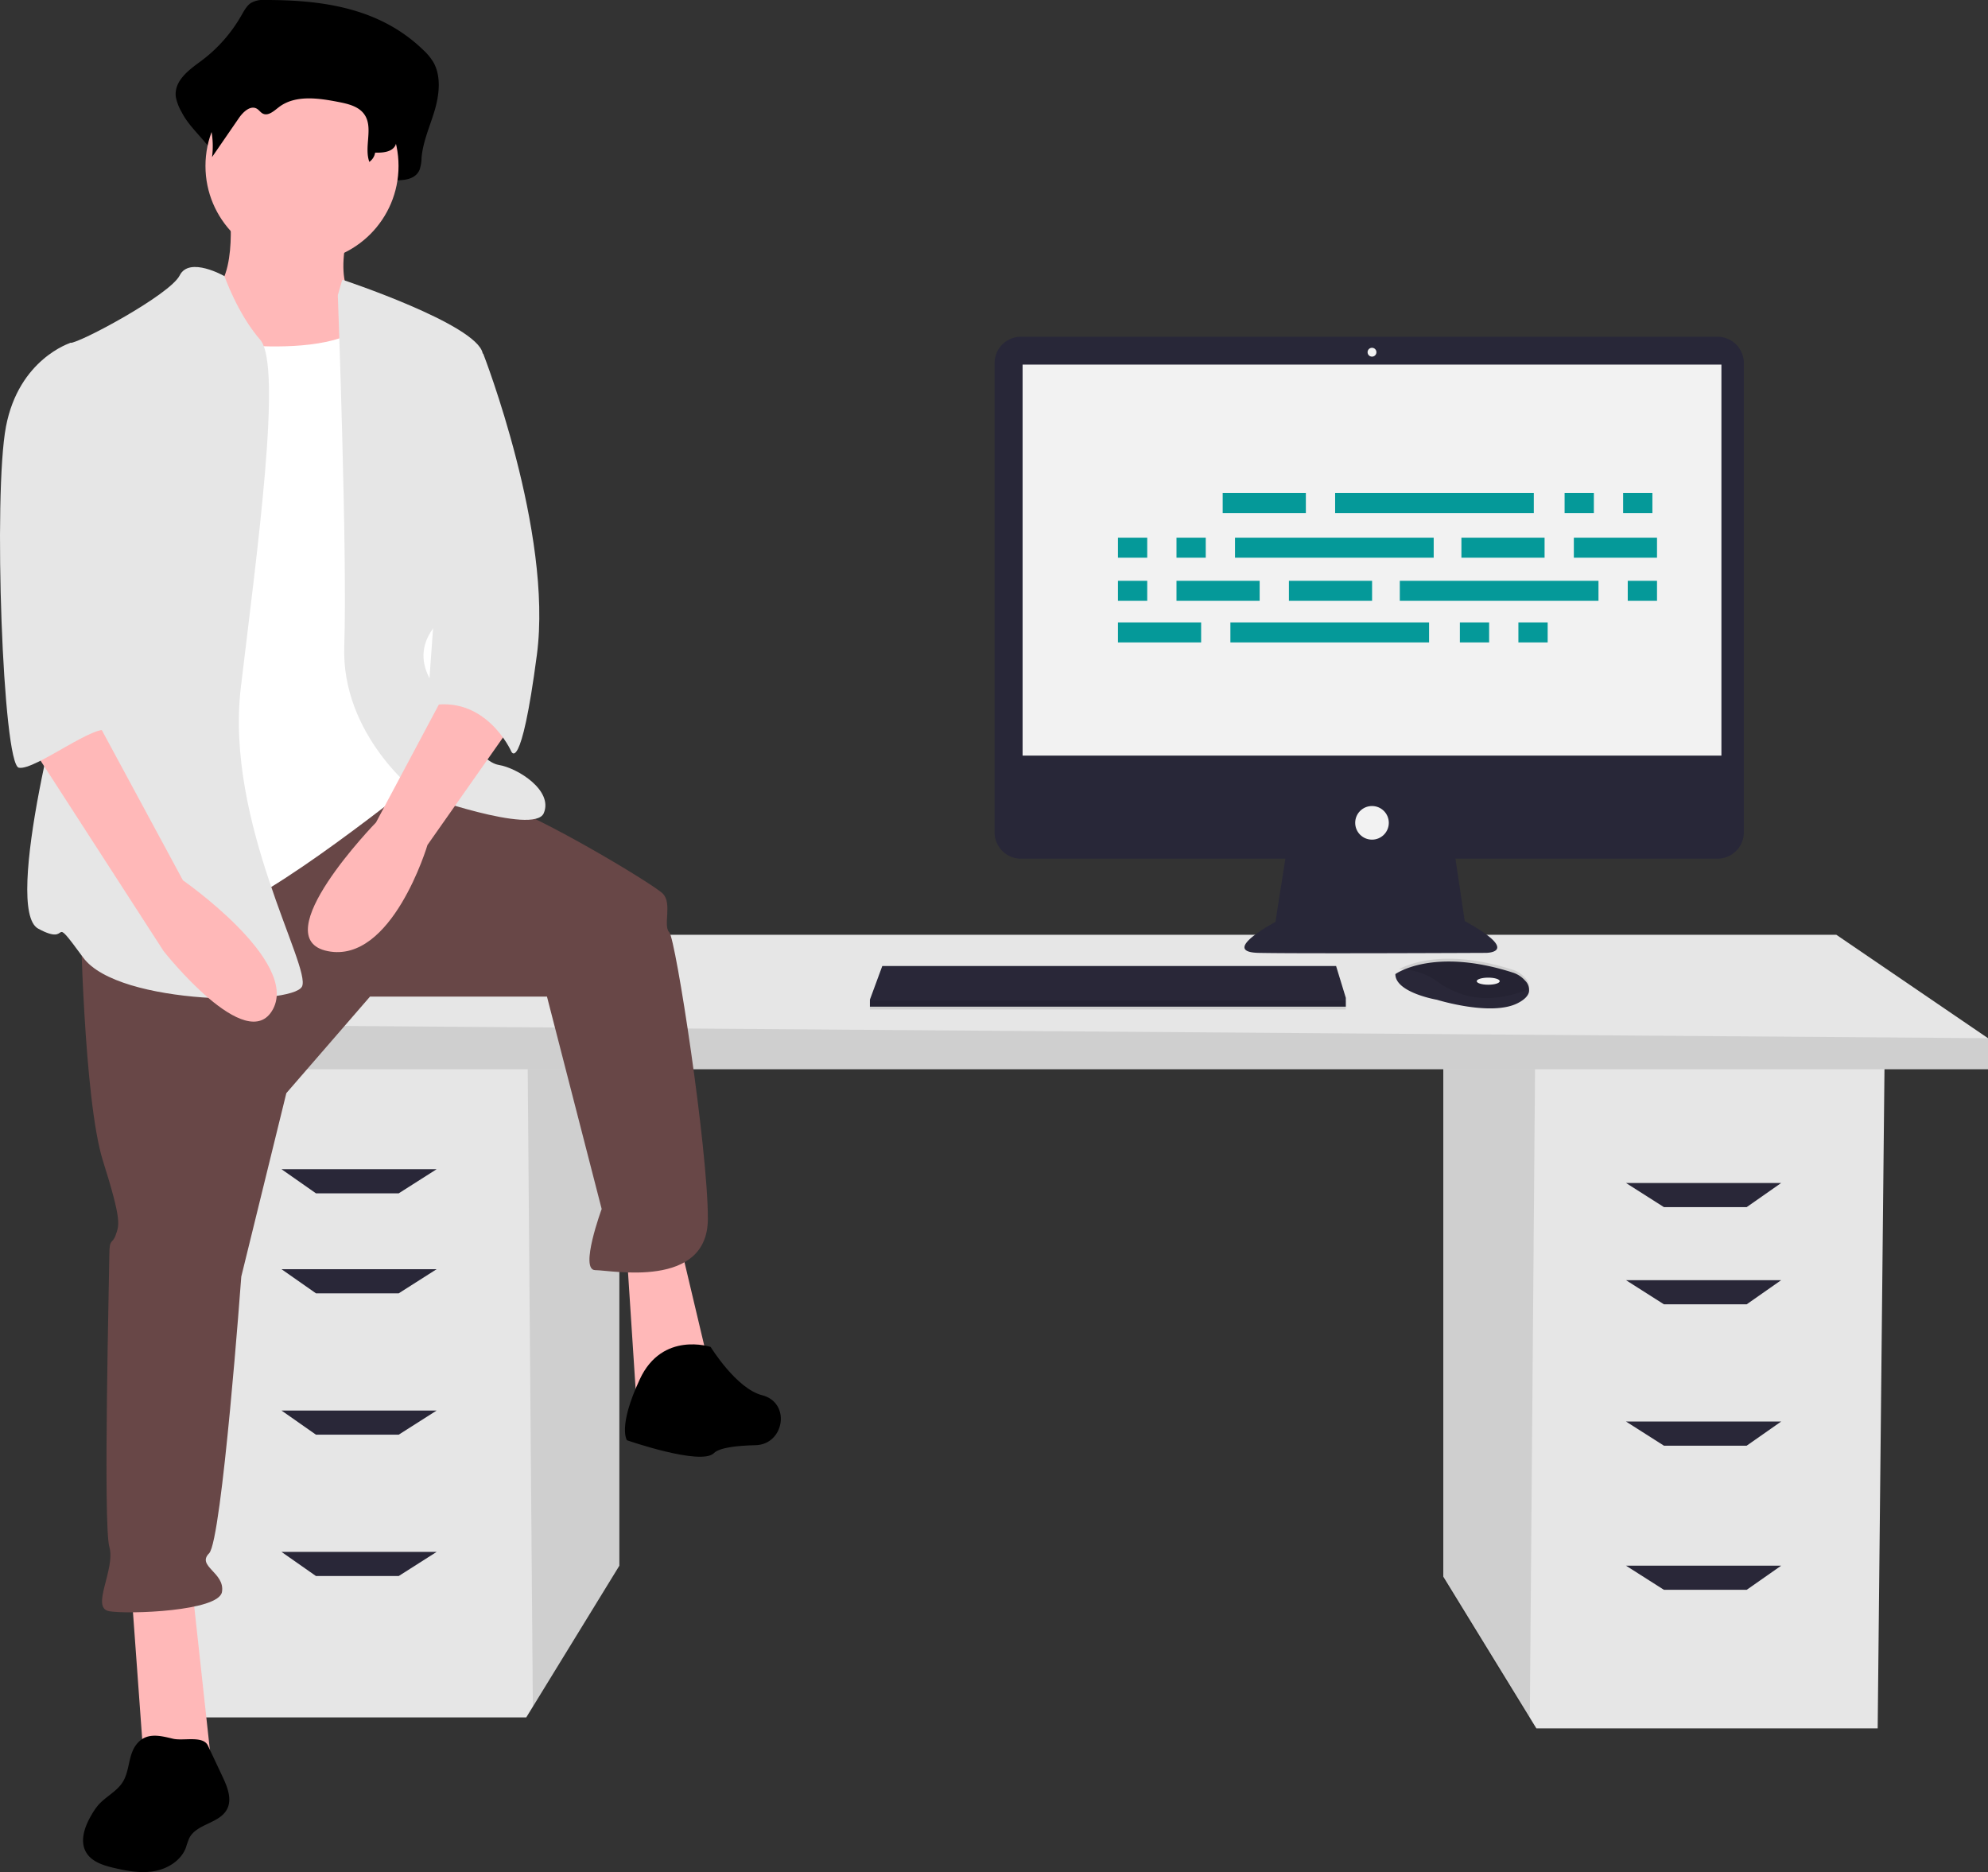 <svg width="711.188" height="669.683" xmlns="http://www.w3.org/2000/svg" data-name="Layer 1">
 <rect width="100%" height="100%" fill="#333333" stroke="none"/>
 <title>feeling_proud</title>

 <g>
  <title>Layer 1</title>
  <polygon id="svg_1" fill="#e6e6e6" points="516.326,379.018 516.326,564.013 547.27,614.443 549.625,618.279 671.722,618.279 674.189,379.018 516.326,379.018 "/>
  <polygon id="svg_2" opacity="0.1" points="516.326 380.018 516.326 565.013 547.27 615.443 549.169 380.018 516.326 380.018"/>
  <polygon id="svg_3" fill="#e6e6e6" points="221.566 375.084 221.566 560.08 190.622 610.51 188.267 614.345 66.17 614.345 63.703 375.084 221.566 375.084"/>
  <polygon id="svg_4" opacity="0.1" points="221.566 375.084 221.566 560.08 190.622 610.51 188.723 375.084 221.566 375.084"/>
  <polygon id="svg_5" fill="#e6e6e6" points="711.188 371.385 711.188 382.484 47.67 382.484 47.67 366.451 109.335 334.385 656.923 334.385 711.188 371.385"/>
  <polygon id="svg_6" opacity="0.1" points="711.188 371.385 711.188 382.484 47.67 382.484 47.67 366.451 711.188 371.385"/>
  <polygon id="svg_7" fill="#292738" points="142.635 426.883 113.035 426.883 100.702 418.25 156.201 418.25 142.635 426.883"/>
  <polygon id="svg_8" fill="#292738" points="142.635 462.649 113.035 462.649 100.702 454.016 156.201 454.016 142.635 462.649"/>
  <polygon id="svg_9" fill="#292738" points="142.635 513.215 113.035 513.215 100.702 504.581 156.201 504.581 142.635 513.215"/>
  <polygon id="svg_10" fill="#292738" points="142.635 563.78 113.035 563.78 100.702 555.147 156.201 555.147 142.635 563.78"/>
  <polygon id="svg_11" fill="#292738" points="595.257,431.816 624.857,431.816 637.19,423.183 581.691,423.183 595.257,431.816 "/>
  <polygon id="svg_12" fill="#292738" points="595.257,466.582 624.857,466.582 637.19,457.949 581.691,457.949 595.257,466.582 "/>
  <polygon id="svg_13" fill="#292738" points="595.257,517.148 624.857,517.148 637.19,508.515 581.691,508.515 595.257,517.148 "/>
  <polygon id="svg_14" fill="#292738" points="595.257 568.713 624.857 568.713 637.19 560.08 581.691 560.08 595.257 568.713"/>
  <path id="svg_15" fill="#282738" d="m614.414,120.456l-249.185,0a9.423,9.423 0 0 0 -9.424,9.424l0,167.858a9.423,9.423 0 0 0 9.424,9.424l94.593,0l-3.544,22.626s-20.253,10.759 -6.013,11.076s81.328,0 81.328,0s12.974,0 -7.595,-11.392l-3.334,-22.31l93.75,0a9.423,9.423 0 0 0 9.424,-9.424l0,-167.858a9.423,9.423 0 0 0 -9.424,-9.424z"/>
  <rect id="svg_16" fill="#f2f2f2" height="139.871" width="249.996" y="130.424" x="365.823"/>
  <circle id="svg_17" fill="#f2f2f2" r="1.582" cy="125.994" cx="490.821"/>
  <circle id="svg_18" fill="#f2f2f2" r="6.013" cy="294.346" cx="490.821"/>
  <polygon id="svg_19" fill="#292738" points="481.452,356.952 481.452,360.117 311.202,360.117 311.202,357.585 311.436,356.952 315.632,345.56 477.971,345.56 481.452,356.952 "/>
  <path id="svg_20" fill="#292738" d="m546.97,354.854c-0.31,1.326 -1.481,2.725 -4.127,4.047c-9.493,4.747 -28.797,-1.266 -28.797,-1.266s-14.873,-2.532 -14.873,-9.177a11.866,11.866 0 0 1 1.304,-0.775c3.991,-2.112 17.225,-7.322 40.69,0.221a9.786,9.786 0 0 1 4.46,2.923a4.667,4.667 0 0 1 1.342,4.027z"/>
  <path id="svg_21" opacity="0.1" d="m546.97,353.854c-11.62,4.452 -21.977,4.785 -32.607,-2.598a23.343,23.343 0 0 0 -13.886,-4.573c3.991,-2.112 17.225,-7.322 40.691,0.221a9.786,9.786 0 0 1 4.46,2.923a4.667,4.667 0 0 1 1.342,4.027z"/>
  <ellipse id="svg_22" fill="#f2f2f2" ry="1.266" rx="4.114" cy="350.99" cx="532.4"/>
  <polygon id="svg_23" opacity="0.1" points="481.452 357.952 481.452 361.117 311.202 361.117 311.202 358.585 311.436 357.952 481.452 357.952"/>
  <path id="svg_24" fill="#000000" d="m94.661,0a8.554,8.554 0 0 0 -4.961,1.108c-1.476,1.011 -2.406,2.782 -3.356,4.429a52.986,52.986 0 0 1 -14.434,16.305c-4.289,3.142 -9.742,7.06 -9.008,12.853a17.372,17.372 0 0 0 2.091,5.425c3.957,7.987 14.754,14.159 13.692,23.273c3.931,-6.581 -1.327,-9.835 2.604,-16.416c1.872,-3.134 5.124,-6.672 7.951,-4.704c0.946,0.659 1.568,1.841 2.553,2.419c2.351,1.38 4.853,-1.258 6.934,-3.126c7.177,-6.443 17.383,-4.755 26.314,-2.747c4.216,0.948 8.847,2.191 11.34,6.221c3.277,5.298 -3.113,11.02 -4.728,17.011a3.264,3.264 0 0 0 3.503,4.062c2.68,-0.264 5.854,-0.481 6.013,-1.657c3.372,0.12 7.503,-0.262 8.947,-3.773a14.762,14.762 0 0 0 0.693,-4.293c0.53,-5.897 3.033,-11.277 4.691,-16.89s2.379,-12.19 -0.419,-17.167a19.864,19.864 0 0 0 -3.666,-4.456c-15.879,-15.367 -36.756,-17.901 -56.752,-17.878z"/>
  <path id="svg_25" fill="#ffb8b8" d="m82.138,74.905s3.453,28.778 -9.209,31.081s11.511,41.441 11.511,41.441l57.557,6.907l-13.814,-46.045s-9.209,-3.453 -3.453,-26.476s-42.592,-6.907 -42.592,-6.907z"/>
  <polygon id="svg_26" fill="#ffb8b8" points="47.028 569.318 51.633 632.631 75.806 632.631 68.9 569.318 47.028 569.318"/>
  <polygon id="svg_27" fill="#ffb8b8" points="224.303 449.6 227.756 502.552 254.233 491.041 243.872 447.298 224.303 449.6"/>
  <path id="svg_28" fill="#684747" d="m28.761,326.58s1.151,66.766 8.058,88.637s5.756,23.023 4.605,26.476s-2.302,1.151 -2.302,6.907s-2.302,96.695 0,104.753s-6.907,21.872 0,23.023s39.139,0 40.29,-6.907s-9.209,-9.209 -4.605,-13.814s11.511,-98.998 11.511,-98.998l16.116,-65.615l29.93,-34.534l63.312,0l19.569,75.975s-8.058,21.872 -2.302,21.872s40.29,6.907 40.29,-18.418s-11.511,-100.149 -13.814,-102.451s1.151,-10.36 -2.302,-13.814s-43.743,-27.627 -58.708,-32.232s-35.958,-10.085 -35.958,-10.085l-113.69,49.223z"/>
  <path id="svg_29" fill="#000000" d="m254.233,481.832s-17.267,-5.756 -25.325,11.511s-4.605,21.872 -4.605,21.872s26.476,9.209 31.081,4.605c2.003,-2.003 8.365,-2.699 14.913,-2.846c9.973,-0.224 12.626,-14.333 3.207,-17.619q-0.421,-0.147 -0.853,-0.255c-9.209,-2.302 -18.418,-17.267 -18.418,-17.267z"/>
  <circle id="svg_30" fill="#ffb8b8" r="34.534" cy="59.365" cx="108.038"/>
  <path id="svg_31" fill="#ffffff" d="m63.144,120.375s56.406,11.511 70.219,-6.907s19.569,51.801 19.569,51.801l6.907,73.673l-10.36,40.29s-54.103,43.743 -71.37,47.197s-43.743,5.756 -43.743,5.756s8.058,-127.776 8.058,-130.078s20.72,-81.731 20.72,-81.731z"/>
  <path id="svg_32" fill="#e6e6e6" d="m80.298,98.786s-12.55,-7.189 -16.003,-0.282s-35.685,24.174 -39.139,24.174s6.907,95.544 2.302,107.056s-26.476,95.544 -13.814,102.451s3.453,-6.907 16.116,10.36s74.824,17.267 78.277,10.36s-27.627,-58.708 -21.872,-107.056s14.965,-115.114 6.907,-124.323s-12.775,-22.74 -12.775,-22.74z"/>
  <path id="svg_33" fill="#e6e6e6" d="m120.852,105.561l1.603,-5.518s47.895,15.878 50.198,26.238s1.151,82.882 -6.907,88.638s-19.569,14.965 -11.511,28.778s17.267,28.778 24.174,29.93s19.569,9.209 16.116,17.267s-44.894,-6.907 -44.894,-6.907s-27.627,-20.72 -26.476,-52.952s-2.302,-125.474 -2.302,-125.474z"/>
  <path id="svg_34" fill="#ffb8b8" d="m162.142,242.396l-27.627,51.801s-40.29,41.441 -17.267,46.045s35.685,-37.988 35.685,-37.988l29.93,-42.592l-20.72,-17.267z"/>
  <path id="svg_35" fill="#000000" d="m96.344,9.036a7.838,7.838 0 0 0 -4.039,0.783a9.413,9.413 0 0 0 -2.732,3.131a39.773,39.773 0 0 1 -11.75,11.524c-3.491,2.221 -7.93,4.99 -7.333,9.084a11.359,11.359 0 0 0 1.702,3.835a30.163,30.163 0 0 1 3.665,18.801l9.6,-13.954c1.524,-2.215 4.171,-4.715 6.472,-3.324c0.77,0.466 1.276,1.301 2.078,1.71c1.914,0.975 3.95,-0.889 5.644,-2.21c5.842,-4.554 14.15,-3.361 21.421,-1.942c3.432,0.67 7.202,1.549 9.231,4.397c3.372,4.733 -0.149,11.572 1.819,17.04a5.023,5.023 0 0 0 2.079,-3.317c2.745,0.085 6.108,-0.185 7.283,-2.666a9.188,9.188 0 0 0 0.564,-3.034c0.432,-4.168 2.469,-7.971 3.819,-11.938s1.937,-8.616 -0.341,-12.133a14.681,14.681 0 0 0 -2.984,-3.149c-12.926,-10.861 -29.921,-12.652 -46.198,-12.636z"/>
  <path id="svg_36" fill="#e6e6e6" d="m162.142,123.677l10.725,2.847s24.96,63.919 19.204,107.662s-9.209,34.534 -9.209,34.534s-9.209,-20.72 -29.93,-16.116l9.209,-128.927z"/>
  <path id="svg_37" fill="#000000" d="m48.623,624.263c-2.776,3.772 -2.219,9.165 -4.678,13.151c-2.131,3.455 -6.148,5.267 -8.814,8.329a22.326,22.326 0 0 0 -2.266,3.26c-2.473,4.143 -4.483,9.452 -2.048,13.616c1.959,3.35 6.078,4.66 9.855,5.552c4.774,1.128 9.734,2.031 14.564,1.169s9.549,-3.819 11.271,-8.412a32.5,32.5 0 0 1 1.205,-3.401c2.617,-5.153 10.827,-5.209 13.506,-10.33c1.875,-3.584 0.151,-7.916 -1.571,-11.576l-5.261,-11.177c-1.746,-3.709 -8.824,-1.576 -12.513,-2.465c-4.812,-1.159 -9.787,-2.436 -13.248,2.284z"/>
  <path id="svg_38" fill="#ffb8b8" d="m10.192,265.418l48.348,74.824s29.93,37.988 39.139,20.72s-32.232,-46.045 -32.232,-46.045l-31.081,-57.557l-24.174,8.058z"/>
  <path id="svg_39" fill="#e6e6e6" d="m34.366,124.98l-9.209,-2.302s-18.418,5.756 -23.023,29.93s-1.151,120.869 4.605,122.02s28.427,-16.837 32.056,-13.023s-7.882,-15.756 -4.429,-26.116s0,-110.509 0,-110.509z"/>
  <g data-name="Group 13" id="f3c2397c-d780-4cc6-97d8-1503d8277a2c">
   <rect fill="#059999" height="7.163" width="29.752" y="176.363" x="437.407" data-name="Rectangle 55" id="ad41612f-86f7-46b2-a964-3a5da7bcf3cf"/>
   <rect fill="#059999" height="7.163" width="10.468" y="176.363" x="559.722" data-name="Rectangle 56" id="b9a0b375-cc2a-4c59-8850-661af54e4f62"/>
   <rect fill="#059999" height="7.163" width="10.468" y="176.363" x="580.659" data-name="Rectangle 57" id="e174c2ab-9bc5-41ec-b37c-b06fbf8a9878"/>
   <rect fill="#059999" height="7.163" width="71.075" y="176.363" x="477.628" data-name="Rectangle 58" id="ba2479ac-4c7d-43b4-a028-73b1e20e4002"/>
   <rect fill="#059999" height="7.163" width="29.752" y="222.644" x="399.941" data-name="Rectangle 59" id="ac60ef86-00f2-480b-8171-28b6fdfc1958"/>
   <rect fill="#059999" height="7.163" width="10.468" y="222.644" x="522.256" data-name="Rectangle 60" id="b3d8298d-cd65-487a-8b19-4cee946356e7"/>
   <rect fill="#059999" height="7.163" width="10.468" y="222.644" x="543.193" data-name="Rectangle 61" id="ed27f15f-f0c4-4569-8330-a6688f8e356c"/>
   <rect fill="#059999" height="7.163" width="71.075" y="222.644" x="440.162" data-name="Rectangle 62" id="f685c005-adaf-4d60-acda-005b037d82a6"/>
   <rect fill="#059999" height="7.163" width="29.752" y="192.341" x="522.807" data-name="Rectangle 63" id="eca7c7fc-83f8-48ca-a588-6606db47af3f"/>
   <rect fill="#059999" height="7.163" width="29.752" y="192.341" x="563.028" data-name="Rectangle 64" id="a71b5b2f-f8b9-481d-a301-5e3357e5fe42"/>
   <rect fill="#059999" height="7.163" width="10.468" y="192.341" x="399.941" data-name="Rectangle 66" id="abb3a25a-f854-41fc-8391-e6ad9fbe2417"/>
   <rect fill="#059999" height="7.163" width="10.468" y="192.341" x="420.878" data-name="Rectangle 67" id="add2b425-b775-4eb5-9c25-8c4c14f957c9"/>
   <rect fill="#059999" height="7.163" width="71.075" y="192.341" x="441.815" data-name="Rectangle 68" id="b7159612-3b84-4b0b-a885-612eaab04c06"/>
   <rect fill="#059999" height="7.163" width="29.752" y="207.768" x="461.099" data-name="Rectangle 69" id="edfc7301-4de5-47dc-80e2-1ae2da982d6d"/>
   <rect fill="#059999" height="7.163" width="29.752" y="207.768" x="420.878" data-name="Rectangle 70" id="e1009f91-6275-4375-80fa-0d778e331fdc"/>
   <rect fill="#059999" height="7.163" width="10.468" y="207.768" x="399.941" data-name="Rectangle 71" id="a060fb9f-1f1a-4862-9a69-16dd49199e18"/>
   <rect fill="#059999" height="7.163" width="10.468" y="207.768" x="582.312" data-name="Rectangle 73" id="b6754d5f-104f-449c-b9a9-cf9ac82bf5fe"/>
   <rect fill="#059999" height="7.163" width="71.075" y="207.768" x="500.768" data-name="Rectangle 74" id="e6ed1ccd-2cfd-450f-a339-07df3a1ee6bb"/>
  </g>
 </g>
</svg>
